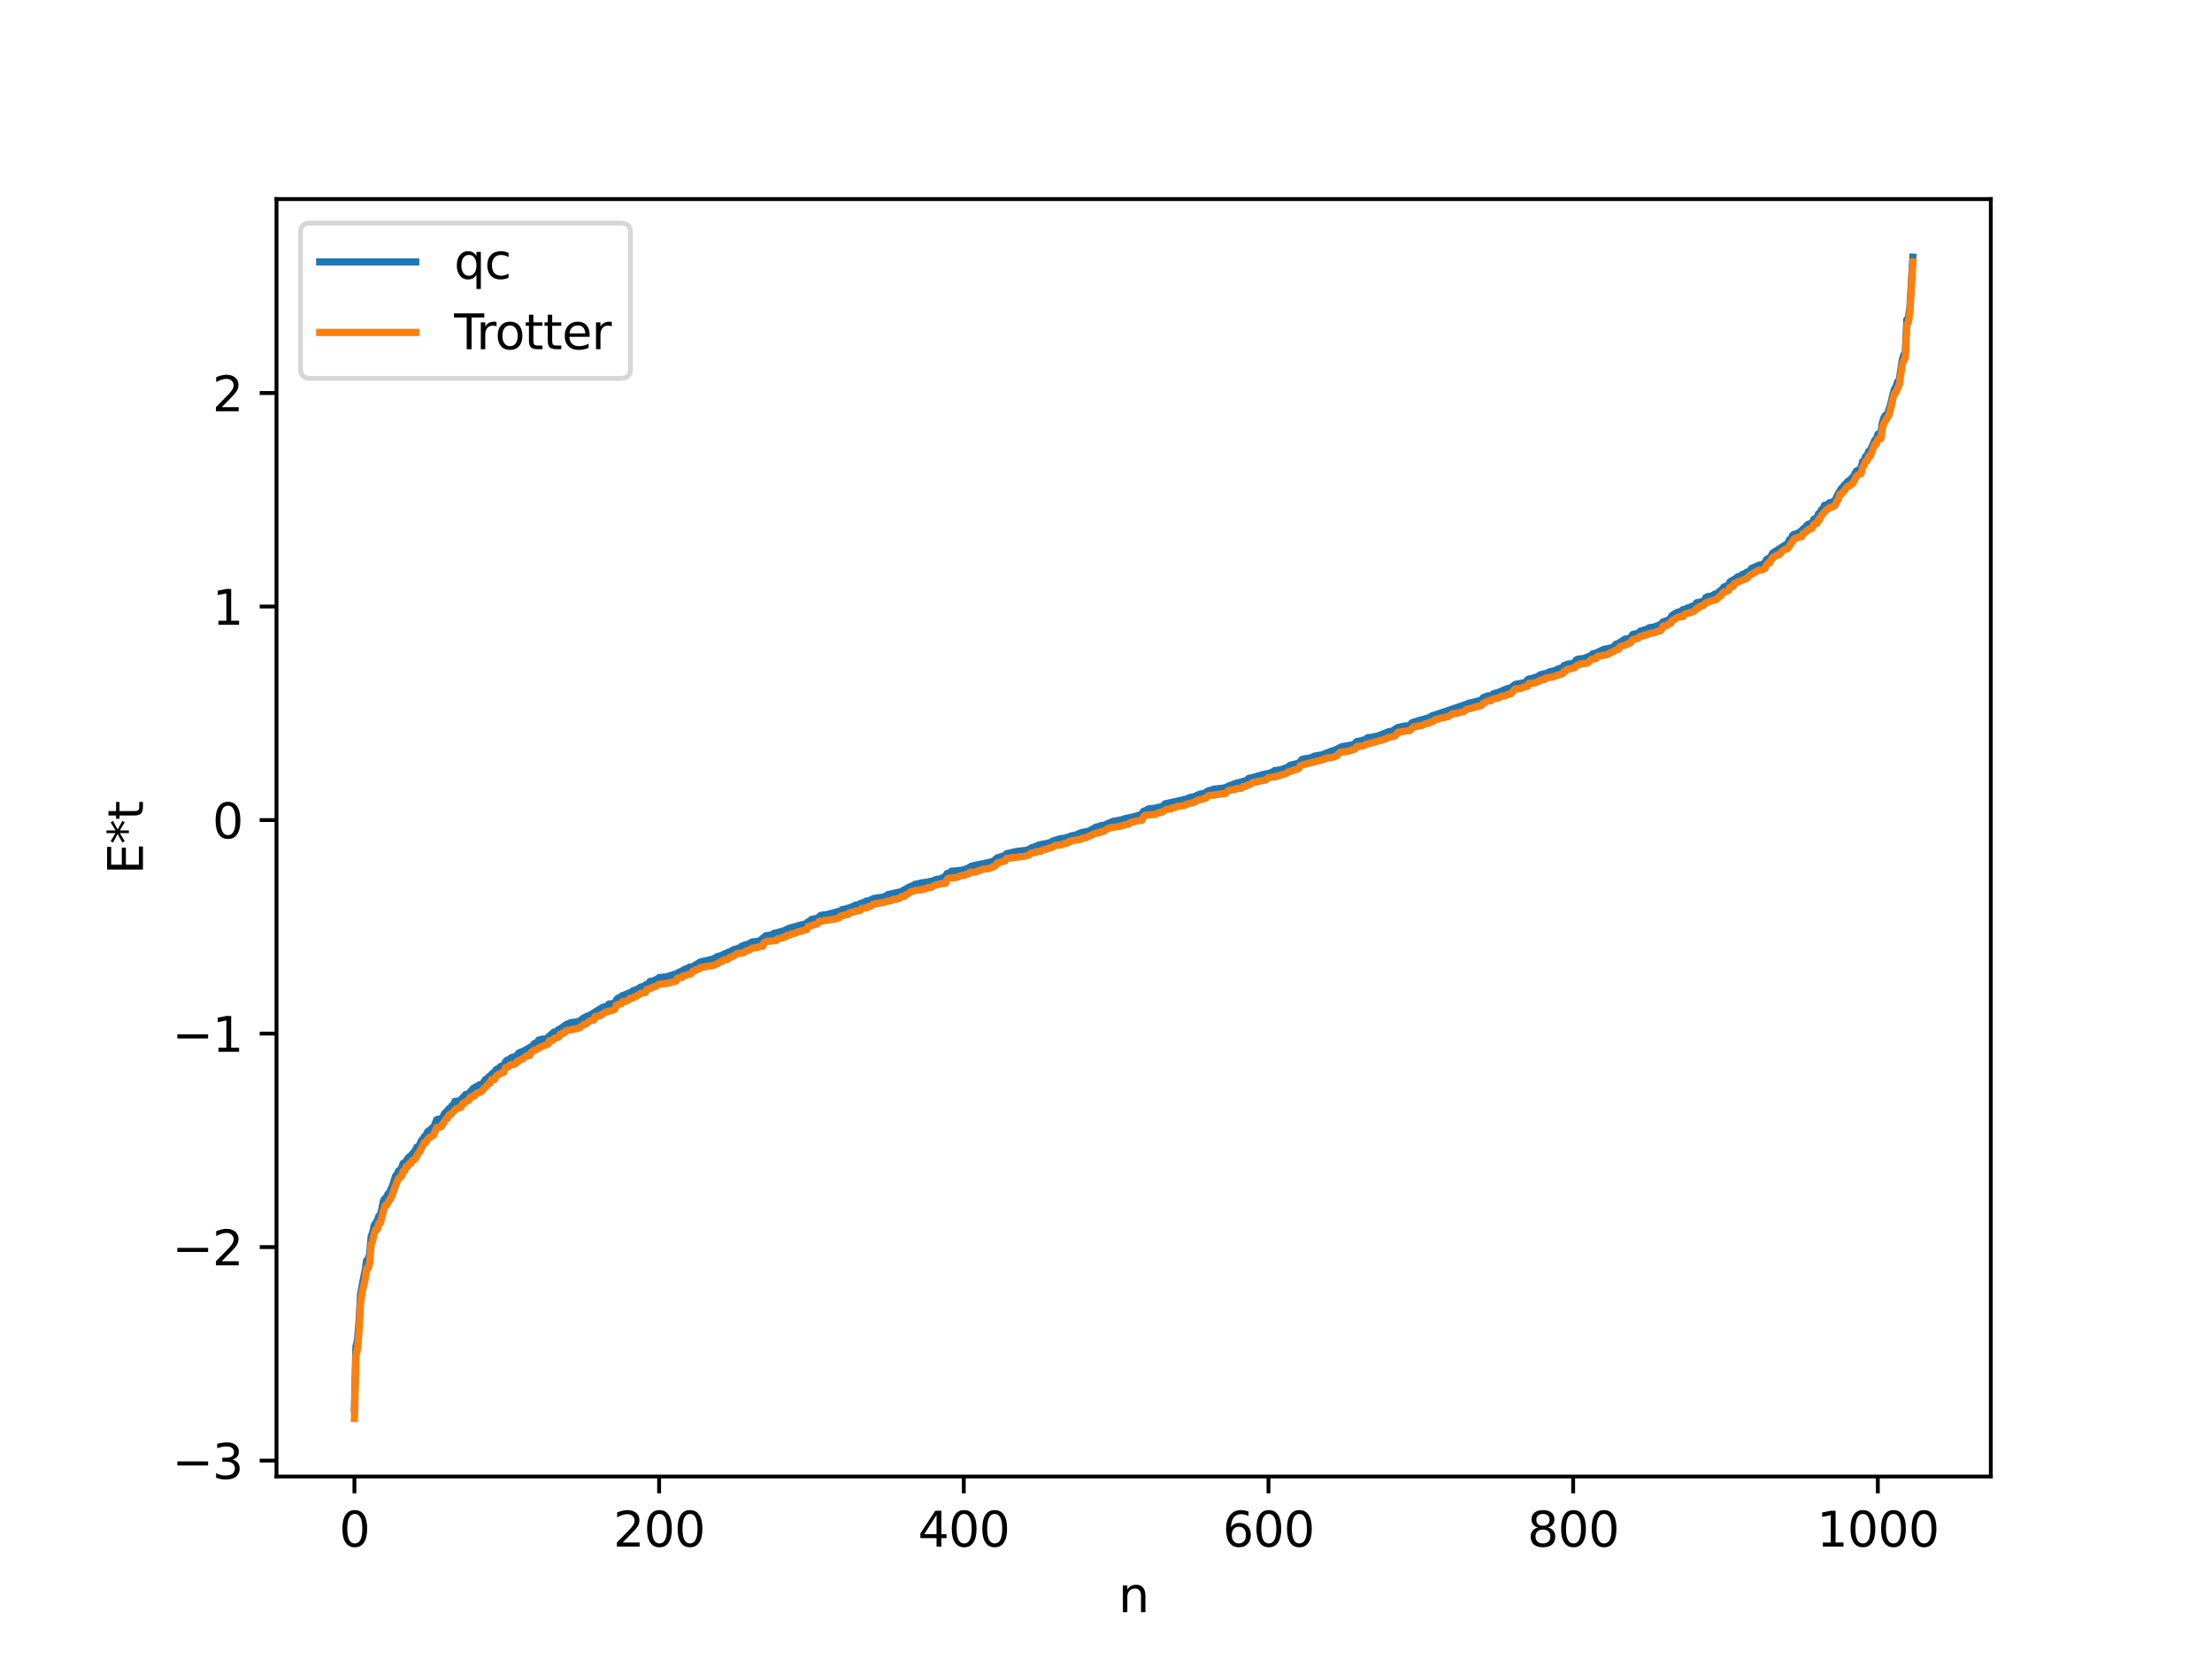 <?xml version="1.0" encoding="utf-8" standalone="no"?>
<!DOCTYPE svg PUBLIC "-//W3C//DTD SVG 1.1//EN"
  "http://www.w3.org/Graphics/SVG/1.1/DTD/svg11.dtd">
<svg xmlns:xlink="http://www.w3.org/1999/xlink" width="460.8pt" height="345.6pt" viewBox="0 0 460.8 345.6" xmlns="http://www.w3.org/2000/svg" version="1.1">
 <defs>
  <style type="text/css">*{stroke-linejoin: round; stroke-linecap: butt}</style>
 </defs>
 <g id="figure_1">
  <g id="patch_1">
   <path d="M 0 345.6 
L 460.8 345.6 
L 460.8 0 
L 0 0 
z
" style="fill: #ffffff"/>
  </g>
  <g id="axes_1">
   <g id="patch_2">
    <path d="M 57.6 307.584 
L 414.72 307.584 
L 414.72 41.472 
L 57.6 41.472 
z
" style="fill: #ffffff"/>
   </g>
   <g id="matplotlib.axis_1">
    <g id="xtick_1">
     <g id="line2d_1">
      <defs>
       <path id="m779cdfde58" d="M 0 0 
L 0 3.5 
" style="stroke: #000000; stroke-width: 0.8"/>
      </defs>
      <g>
       <use xlink:href="#m779cdfde58" x="73.833" y="307.584" style="stroke: #000000; stroke-width: 0.8"/>
      </g>
     </g>
     <g id="text_1">
      <!-- 0 -->
      <g transform="translate(70.651 322.182) scale(0.1 -0.1)">
       <defs>
        <path id="DejaVuSans-30" d="M 2034 4250 
Q 1547 4250 1301 3770 
Q 1056 3291 1056 2328 
Q 1056 1369 1301 889 
Q 1547 409 2034 409 
Q 2525 409 2770 889 
Q 3016 1369 3016 2328 
Q 3016 3291 2770 3770 
Q 2525 4250 2034 4250 
z
M 2034 4750 
Q 2819 4750 3233 4129 
Q 3647 3509 3647 2328 
Q 3647 1150 3233 529 
Q 2819 -91 2034 -91 
Q 1250 -91 836 529 
Q 422 1150 422 2328 
Q 422 3509 836 4129 
Q 1250 4750 2034 4750 
z
" transform="scale(0.016)"/>
       </defs>
       <use xlink:href="#DejaVuSans-30"/>
      </g>
     </g>
    </g>
    <g id="xtick_2">
     <g id="line2d_2">
      <g>
       <use xlink:href="#m779cdfde58" x="137.304" y="307.584" style="stroke: #000000; stroke-width: 0.8"/>
      </g>
     </g>
     <g id="text_2">
      <!-- 200 -->
      <g transform="translate(127.76 322.182) scale(0.1 -0.1)">
       <defs>
        <path id="DejaVuSans-32" d="M 1228 531 
L 3431 531 
L 3431 0 
L 469 0 
L 469 531 
Q 828 903 1448 1529 
Q 2069 2156 2228 2338 
Q 2531 2678 2651 2914 
Q 2772 3150 2772 3378 
Q 2772 3750 2511 3984 
Q 2250 4219 1831 4219 
Q 1534 4219 1204 4116 
Q 875 4013 500 3803 
L 500 4441 
Q 881 4594 1212 4672 
Q 1544 4750 1819 4750 
Q 2544 4750 2975 4387 
Q 3406 4025 3406 3419 
Q 3406 3131 3298 2873 
Q 3191 2616 2906 2266 
Q 2828 2175 2409 1742 
Q 1991 1309 1228 531 
z
" transform="scale(0.016)"/>
       </defs>
       <use xlink:href="#DejaVuSans-32"/>
       <use xlink:href="#DejaVuSans-30" x="63.623"/>
       <use xlink:href="#DejaVuSans-30" x="127.246"/>
      </g>
     </g>
    </g>
    <g id="xtick_3">
     <g id="line2d_3">
      <g>
       <use xlink:href="#m779cdfde58" x="200.775" y="307.584" style="stroke: #000000; stroke-width: 0.8"/>
      </g>
     </g>
     <g id="text_3">
      <!-- 400 -->
      <g transform="translate(191.231 322.182) scale(0.1 -0.1)">
       <defs>
        <path id="DejaVuSans-34" d="M 2419 4116 
L 825 1625 
L 2419 1625 
L 2419 4116 
z
M 2253 4666 
L 3047 4666 
L 3047 1625 
L 3713 1625 
L 3713 1100 
L 3047 1100 
L 3047 0 
L 2419 0 
L 2419 1100 
L 313 1100 
L 313 1709 
L 2253 4666 
z
" transform="scale(0.016)"/>
       </defs>
       <use xlink:href="#DejaVuSans-34"/>
       <use xlink:href="#DejaVuSans-30" x="63.623"/>
       <use xlink:href="#DejaVuSans-30" x="127.246"/>
      </g>
     </g>
    </g>
    <g id="xtick_4">
     <g id="line2d_4">
      <g>
       <use xlink:href="#m779cdfde58" x="264.246" y="307.584" style="stroke: #000000; stroke-width: 0.8"/>
      </g>
     </g>
     <g id="text_4">
      <!-- 600 -->
      <g transform="translate(254.702 322.182) scale(0.1 -0.1)">
       <defs>
        <path id="DejaVuSans-36" d="M 2113 2584 
Q 1688 2584 1439 2293 
Q 1191 2003 1191 1497 
Q 1191 994 1439 701 
Q 1688 409 2113 409 
Q 2538 409 2786 701 
Q 3034 994 3034 1497 
Q 3034 2003 2786 2293 
Q 2538 2584 2113 2584 
z
M 3366 4563 
L 3366 3988 
Q 3128 4100 2886 4159 
Q 2644 4219 2406 4219 
Q 1781 4219 1451 3797 
Q 1122 3375 1075 2522 
Q 1259 2794 1537 2939 
Q 1816 3084 2150 3084 
Q 2853 3084 3261 2657 
Q 3669 2231 3669 1497 
Q 3669 778 3244 343 
Q 2819 -91 2113 -91 
Q 1303 -91 875 529 
Q 447 1150 447 2328 
Q 447 3434 972 4092 
Q 1497 4750 2381 4750 
Q 2619 4750 2861 4703 
Q 3103 4656 3366 4563 
z
" transform="scale(0.016)"/>
       </defs>
       <use xlink:href="#DejaVuSans-36"/>
       <use xlink:href="#DejaVuSans-30" x="63.623"/>
       <use xlink:href="#DejaVuSans-30" x="127.246"/>
      </g>
     </g>
    </g>
    <g id="xtick_5">
     <g id="line2d_5">
      <g>
       <use xlink:href="#m779cdfde58" x="327.717" y="307.584" style="stroke: #000000; stroke-width: 0.8"/>
      </g>
     </g>
     <g id="text_5">
      <!-- 800 -->
      <g transform="translate(318.173 322.182) scale(0.1 -0.1)">
       <defs>
        <path id="DejaVuSans-38" d="M 2034 2216 
Q 1584 2216 1326 1975 
Q 1069 1734 1069 1313 
Q 1069 891 1326 650 
Q 1584 409 2034 409 
Q 2484 409 2743 651 
Q 3003 894 3003 1313 
Q 3003 1734 2745 1975 
Q 2488 2216 2034 2216 
z
M 1403 2484 
Q 997 2584 770 2862 
Q 544 3141 544 3541 
Q 544 4100 942 4425 
Q 1341 4750 2034 4750 
Q 2731 4750 3128 4425 
Q 3525 4100 3525 3541 
Q 3525 3141 3298 2862 
Q 3072 2584 2669 2484 
Q 3125 2378 3379 2068 
Q 3634 1759 3634 1313 
Q 3634 634 3220 271 
Q 2806 -91 2034 -91 
Q 1263 -91 848 271 
Q 434 634 434 1313 
Q 434 1759 690 2068 
Q 947 2378 1403 2484 
z
M 1172 3481 
Q 1172 3119 1398 2916 
Q 1625 2713 2034 2713 
Q 2441 2713 2670 2916 
Q 2900 3119 2900 3481 
Q 2900 3844 2670 4047 
Q 2441 4250 2034 4250 
Q 1625 4250 1398 4047 
Q 1172 3844 1172 3481 
z
" transform="scale(0.016)"/>
       </defs>
       <use xlink:href="#DejaVuSans-38"/>
       <use xlink:href="#DejaVuSans-30" x="63.623"/>
       <use xlink:href="#DejaVuSans-30" x="127.246"/>
      </g>
     </g>
    </g>
    <g id="xtick_6">
     <g id="line2d_6">
      <g>
       <use xlink:href="#m779cdfde58" x="391.188" y="307.584" style="stroke: #000000; stroke-width: 0.8"/>
      </g>
     </g>
     <g id="text_6">
      <!-- 1000 -->
      <g transform="translate(378.463 322.182) scale(0.1 -0.1)">
       <defs>
        <path id="DejaVuSans-31" d="M 794 531 
L 1825 531 
L 1825 4091 
L 703 3866 
L 703 4441 
L 1819 4666 
L 2450 4666 
L 2450 531 
L 3481 531 
L 3481 0 
L 794 0 
L 794 531 
z
" transform="scale(0.016)"/>
       </defs>
       <use xlink:href="#DejaVuSans-31"/>
       <use xlink:href="#DejaVuSans-30" x="63.623"/>
       <use xlink:href="#DejaVuSans-30" x="127.246"/>
       <use xlink:href="#DejaVuSans-30" x="190.869"/>
      </g>
     </g>
    </g>
    <g id="text_7">
     <!-- n -->
     <g transform="translate(232.991 335.861) scale(0.1 -0.1)">
      <defs>
       <path id="DejaVuSans-6e" d="M 3513 2113 
L 3513 0 
L 2938 0 
L 2938 2094 
Q 2938 2591 2744 2837 
Q 2550 3084 2163 3084 
Q 1697 3084 1428 2787 
Q 1159 2491 1159 1978 
L 1159 0 
L 581 0 
L 581 3500 
L 1159 3500 
L 1159 2956 
Q 1366 3272 1645 3428 
Q 1925 3584 2291 3584 
Q 2894 3584 3203 3211 
Q 3513 2838 3513 2113 
z
" transform="scale(0.016)"/>
      </defs>
      <use xlink:href="#DejaVuSans-6e"/>
     </g>
    </g>
   </g>
   <g id="matplotlib.axis_2">
    <g id="ytick_1">
     <g id="line2d_7">
      <defs>
       <path id="m718fd6b374" d="M 0 0 
L -3.5 0 
" style="stroke: #000000; stroke-width: 0.8"/>
      </defs>
      <g>
       <use xlink:href="#m718fd6b374" x="57.6" y="304.273" style="stroke: #000000; stroke-width: 0.8"/>
      </g>
     </g>
     <g id="text_8">
      <!-- −3 -->
      <g transform="translate(35.858 308.072) scale(0.1 -0.1)">
       <defs>
        <path id="DejaVuSans-2212" d="M 678 2272 
L 4684 2272 
L 4684 1741 
L 678 1741 
L 678 2272 
z
" transform="scale(0.016)"/>
        <path id="DejaVuSans-33" d="M 2597 2516 
Q 3050 2419 3304 2112 
Q 3559 1806 3559 1356 
Q 3559 666 3084 287 
Q 2609 -91 1734 -91 
Q 1441 -91 1130 -33 
Q 819 25 488 141 
L 488 750 
Q 750 597 1062 519 
Q 1375 441 1716 441 
Q 2309 441 2620 675 
Q 2931 909 2931 1356 
Q 2931 1769 2642 2001 
Q 2353 2234 1838 2234 
L 1294 2234 
L 1294 2753 
L 1863 2753 
Q 2328 2753 2575 2939 
Q 2822 3125 2822 3475 
Q 2822 3834 2567 4026 
Q 2313 4219 1838 4219 
Q 1578 4219 1281 4162 
Q 984 4106 628 3988 
L 628 4550 
Q 988 4650 1302 4700 
Q 1616 4750 1894 4750 
Q 2613 4750 3031 4423 
Q 3450 4097 3450 3541 
Q 3450 3153 3228 2886 
Q 3006 2619 2597 2516 
z
" transform="scale(0.016)"/>
       </defs>
       <use xlink:href="#DejaVuSans-2212"/>
       <use xlink:href="#DejaVuSans-33" x="83.789"/>
      </g>
     </g>
    </g>
    <g id="ytick_2">
     <g id="line2d_8">
      <g>
       <use xlink:href="#m718fd6b374" x="57.6" y="259.793" style="stroke: #000000; stroke-width: 0.8"/>
      </g>
     </g>
     <g id="text_9">
      <!-- −2 -->
      <g transform="translate(35.858 263.592) scale(0.1 -0.1)">
       <use xlink:href="#DejaVuSans-2212"/>
       <use xlink:href="#DejaVuSans-32" x="83.789"/>
      </g>
     </g>
    </g>
    <g id="ytick_3">
     <g id="line2d_9">
      <g>
       <use xlink:href="#m718fd6b374" x="57.6" y="215.313" style="stroke: #000000; stroke-width: 0.8"/>
      </g>
     </g>
     <g id="text_10">
      <!-- −1 -->
      <g transform="translate(35.858 219.113) scale(0.1 -0.1)">
       <use xlink:href="#DejaVuSans-2212"/>
       <use xlink:href="#DejaVuSans-31" x="83.789"/>
      </g>
     </g>
    </g>
    <g id="ytick_4">
     <g id="line2d_10">
      <g>
       <use xlink:href="#m718fd6b374" x="57.6" y="170.834" style="stroke: #000000; stroke-width: 0.8"/>
      </g>
     </g>
     <g id="text_11">
      <!-- 0 -->
      <g transform="translate(44.237 174.633) scale(0.1 -0.1)">
       <use xlink:href="#DejaVuSans-30"/>
      </g>
     </g>
    </g>
    <g id="ytick_5">
     <g id="line2d_11">
      <g>
       <use xlink:href="#m718fd6b374" x="57.6" y="126.354" style="stroke: #000000; stroke-width: 0.8"/>
      </g>
     </g>
     <g id="text_12">
      <!-- 1 -->
      <g transform="translate(44.237 130.153) scale(0.1 -0.1)">
       <use xlink:href="#DejaVuSans-31"/>
      </g>
     </g>
    </g>
    <g id="ytick_6">
     <g id="line2d_12">
      <g>
       <use xlink:href="#m718fd6b374" x="57.6" y="81.874" style="stroke: #000000; stroke-width: 0.8"/>
      </g>
     </g>
     <g id="text_13">
      <!-- 2 -->
      <g transform="translate(44.237 85.673) scale(0.1 -0.1)">
       <use xlink:href="#DejaVuSans-32"/>
      </g>
     </g>
    </g>
    <g id="text_14">
     <!-- E*t -->
     <g transform="translate(29.778 182.148) rotate(-90) scale(0.1 -0.1)">
      <defs>
       <path id="DejaVuSans-45" d="M 628 4666 
L 3578 4666 
L 3578 4134 
L 1259 4134 
L 1259 2753 
L 3481 2753 
L 3481 2222 
L 1259 2222 
L 1259 531 
L 3634 531 
L 3634 0 
L 628 0 
L 628 4666 
z
" transform="scale(0.016)"/>
       <path id="DejaVuSans-2a" d="M 3009 3897 
L 1888 3291 
L 3009 2681 
L 2828 2375 
L 1778 3009 
L 1778 1831 
L 1422 1831 
L 1422 3009 
L 372 2375 
L 191 2681 
L 1313 3291 
L 191 3897 
L 372 4206 
L 1422 3572 
L 1422 4750 
L 1778 4750 
L 1778 3572 
L 2828 4206 
L 3009 3897 
z
" transform="scale(0.016)"/>
       <path id="DejaVuSans-74" d="M 1172 4494 
L 1172 3500 
L 2356 3500 
L 2356 3053 
L 1172 3053 
L 1172 1153 
Q 1172 725 1289 603 
Q 1406 481 1766 481 
L 2356 481 
L 2356 0 
L 1766 0 
Q 1100 0 847 248 
Q 594 497 594 1153 
L 594 3053 
L 172 3053 
L 172 3500 
L 594 3500 
L 594 4494 
L 1172 4494 
z
" transform="scale(0.016)"/>
      </defs>
      <use xlink:href="#DejaVuSans-45"/>
      <use xlink:href="#DejaVuSans-2a" x="63.184"/>
      <use xlink:href="#DejaVuSans-74" x="113.184"/>
     </g>
    </g>
   </g>
   <g id="line2d_13">
    <path d="M 73.833 293.423 
L 74.15 280.536 
L 74.467 279.135 
L 74.785 275.434 
L 75.102 269.657 
L 75.737 266.256 
L 76.054 264.724 
L 76.372 262.56 
L 76.689 262.363 
L 77.006 261.306 
L 77.324 257.563 
L 77.641 256.715 
L 77.958 255.242 
L 78.593 254.282 
L 78.91 253.345 
L 79.228 253.05 
L 79.545 251.866 
L 79.862 250.166 
L 80.18 249.654 
L 80.497 249.434 
L 80.815 248.738 
L 81.132 248.408 
L 81.767 247.052 
L 82.401 244.992 
L 82.719 244.68 
L 83.036 243.907 
L 83.353 243.758 
L 83.671 243.258 
L 83.988 242.343 
L 84.305 242.285 
L 84.94 241.341 
L 85.258 240.971 
L 85.575 240.787 
L 86.527 239.64 
L 86.844 238.957 
L 87.162 238.853 
L 87.479 238.364 
L 87.796 237.583 
L 88.114 237.349 
L 88.431 236.723 
L 88.748 236.483 
L 89.066 235.772 
L 89.383 235.497 
L 89.7 235.443 
L 90.018 234.955 
L 90.335 234.908 
L 90.97 233.239 
L 91.922 233.016 
L 92.239 232.743 
L 92.557 232.033 
L 93.191 231.388 
L 93.509 230.971 
L 93.826 230.815 
L 94.143 230.357 
L 94.461 230.277 
L 94.778 229.434 
L 95.73 229.341 
L 96.682 228.398 
L 97 227.999 
L 97.634 227.831 
L 98.586 226.734 
L 99.856 225.994 
L 100.491 225.875 
L 101.125 224.877 
L 101.443 224.718 
L 102.712 223.514 
L 103.029 223.46 
L 103.347 222.807 
L 103.981 222.517 
L 104.299 222.149 
L 104.934 221.98 
L 105.251 221.259 
L 105.568 220.901 
L 106.203 220.657 
L 106.52 220.324 
L 107.472 220.087 
L 108.107 219.328 
L 109.059 218.974 
L 110.963 217.874 
L 111.281 217.41 
L 111.915 217.145 
L 112.233 216.659 
L 112.867 216.491 
L 113.82 216.384 
L 115.406 214.998 
L 116.041 214.872 
L 116.358 214.453 
L 116.676 214.379 
L 117.945 213.444 
L 118.897 213.035 
L 120.484 212.815 
L 120.801 212.667 
L 121.436 212.157 
L 122.388 211.653 
L 122.705 211.602 
L 125.562 209.838 
L 126.196 209.701 
L 126.514 209.558 
L 126.831 209.163 
L 128.1 209.003 
L 128.418 208.295 
L 128.735 207.942 
L 129.053 207.843 
L 129.687 207.383 
L 130.005 207.328 
L 130.322 207.151 
L 130.639 207.124 
L 130.957 206.868 
L 131.274 206.844 
L 131.909 206.37 
L 132.861 206.056 
L 133.496 205.602 
L 134.13 205.519 
L 134.448 205.183 
L 135.082 204.923 
L 135.4 204.458 
L 136.034 204.335 
L 136.986 203.959 
L 137.304 203.638 
L 138.891 203.493 
L 141.112 202.773 
L 141.429 202.522 
L 142.064 202.334 
L 142.381 202.06 
L 143.334 201.652 
L 143.651 201.463 
L 144.286 201.402 
L 145.872 200.41 
L 148.094 199.894 
L 148.411 199.859 
L 148.729 199.651 
L 149.046 199.608 
L 149.363 199.286 
L 150.315 199.047 
L 150.95 198.708 
L 152.22 198.175 
L 152.854 197.801 
L 153.172 197.758 
L 153.806 197.54 
L 154.124 197.533 
L 154.441 197.144 
L 154.758 197.071 
L 155.076 196.867 
L 155.71 196.761 
L 156.662 196.241 
L 157.932 196.076 
L 158.249 196.018 
L 159.519 194.941 
L 160.788 194.751 
L 161.105 194.492 
L 163.327 193.895 
L 164.279 193.408 
L 164.914 193.239 
L 167.135 192.607 
L 167.77 192.505 
L 168.405 191.995 
L 168.722 191.957 
L 169.039 191.535 
L 169.991 191.347 
L 170.309 191.317 
L 170.943 190.699 
L 172.213 190.524 
L 172.848 190.354 
L 173.482 190.21 
L 175.069 189.757 
L 175.386 189.508 
L 176.021 189.386 
L 176.656 189.2 
L 177.608 188.878 
L 178.243 188.544 
L 178.877 188.481 
L 179.195 188.219 
L 180.147 187.931 
L 180.464 187.708 
L 181.099 187.613 
L 182.051 187.15 
L 183.955 186.877 
L 184.59 186.648 
L 184.907 186.378 
L 187.129 185.894 
L 187.763 185.747 
L 188.398 185.329 
L 188.715 185.227 
L 189.35 184.789 
L 189.667 184.762 
L 189.985 184.54 
L 190.302 184.527 
L 190.62 184.203 
L 191.254 184.134 
L 191.889 183.922 
L 193.158 183.765 
L 193.793 183.605 
L 194.428 183.482 
L 195.062 183.184 
L 195.697 183.114 
L 196.332 182.894 
L 196.649 182.687 
L 196.967 182.647 
L 197.284 181.968 
L 197.919 181.787 
L 198.236 181.485 
L 200.14 181.317 
L 200.775 181.199 
L 201.727 180.83 
L 202.362 180.439 
L 203.948 180.07 
L 204.583 179.981 
L 206.487 179.536 
L 206.805 179.484 
L 207.439 178.993 
L 207.757 178.699 
L 209.343 178.233 
L 209.661 177.86 
L 211.565 177.403 
L 213.469 177.171 
L 214.104 177.061 
L 215.056 176.534 
L 215.373 176.487 
L 215.691 176.313 
L 216.008 176.278 
L 216.325 176.052 
L 218.864 175.524 
L 219.181 175.251 
L 220.768 174.749 
L 222.038 174.544 
L 223.307 174.089 
L 223.942 174.007 
L 225.211 173.46 
L 226.798 173.156 
L 228.385 172.274 
L 228.702 172.26 
L 229.337 171.992 
L 229.972 171.931 
L 231.876 171.099 
L 233.78 170.762 
L 234.415 170.514 
L 235.049 170.386 
L 236.001 170.187 
L 236.636 170.029 
L 237.588 169.699 
L 237.905 169.599 
L 238.223 169.004 
L 238.858 168.78 
L 239.175 168.522 
L 240.127 168.418 
L 240.762 168.355 
L 241.079 168.203 
L 241.714 168.132 
L 242.348 167.944 
L 242.666 167.458 
L 247.109 166.466 
L 248.061 166.068 
L 248.696 165.996 
L 249.965 165.418 
L 250.917 165.301 
L 251.552 164.805 
L 252.504 164.554 
L 252.821 164.398 
L 255.043 164.151 
L 255.677 163.895 
L 256.312 163.579 
L 256.629 163.564 
L 256.947 163.333 
L 257.264 163.322 
L 257.581 163.129 
L 257.899 163.105 
L 258.534 162.897 
L 259.803 162.538 
L 260.12 162.145 
L 261.072 161.948 
L 262.977 161.385 
L 264.563 161.042 
L 265.198 160.778 
L 265.515 160.533 
L 266.785 160.364 
L 268.372 159.79 
L 268.689 159.433 
L 270.593 158.982 
L 271.228 158.201 
L 271.862 158.067 
L 272.815 157.92 
L 273.132 157.85 
L 273.767 157.522 
L 274.719 157.362 
L 275.353 157.261 
L 277.258 156.526 
L 278.21 156.218 
L 279.479 155.559 
L 282.018 155.109 
L 282.653 154.472 
L 283.605 154.307 
L 283.922 154.172 
L 284.239 154.158 
L 284.557 154.018 
L 284.874 153.684 
L 285.826 153.574 
L 286.461 153.444 
L 287.096 153.297 
L 289.317 152.421 
L 289.952 152.341 
L 290.904 151.739 
L 291.221 151.54 
L 291.856 151.42 
L 292.491 151.265 
L 293.443 151.17 
L 293.76 151.014 
L 294.077 150.61 
L 294.712 150.334 
L 295.029 150.325 
L 295.347 150.167 
L 295.981 150.001 
L 297.886 149.45 
L 298.203 149.158 
L 299.155 148.852 
L 304.867 146.932 
L 306.137 146.437 
L 307.089 146.249 
L 307.724 146.067 
L 308.358 145.975 
L 308.676 145.729 
L 308.993 145.315 
L 309.945 144.968 
L 310.58 144.914 
L 311.215 144.487 
L 312.167 144.233 
L 314.071 143.426 
L 314.705 143.296 
L 315.658 142.578 
L 317.879 142.148 
L 318.196 141.61 
L 318.514 141.448 
L 319.148 141.332 
L 320.1 141.019 
L 320.418 140.964 
L 320.735 140.639 
L 321.37 140.418 
L 322.005 140.312 
L 322.957 139.914 
L 323.909 139.695 
L 324.861 139.267 
L 325.496 139.09 
L 325.813 138.638 
L 326.765 138.318 
L 327.717 138.231 
L 328.034 138.001 
L 328.352 137.479 
L 328.669 137.322 
L 329.939 137.163 
L 331.525 136.526 
L 331.843 136.172 
L 332.477 136.055 
L 334.064 135.279 
L 335.016 135.085 
L 335.651 134.946 
L 335.968 134.898 
L 336.603 134.211 
L 336.92 134.172 
L 338.507 133.134 
L 339.459 133.002 
L 339.777 132.701 
L 340.094 132.18 
L 341.363 131.902 
L 341.681 131.472 
L 341.998 131.454 
L 342.633 131.178 
L 343.267 131.044 
L 343.585 130.751 
L 344.537 130.633 
L 345.172 130.374 
L 345.489 130.364 
L 345.806 130.09 
L 346.124 130.072 
L 346.441 129.531 
L 346.758 129.486 
L 347.393 129.195 
L 347.71 129.176 
L 348.345 128.211 
L 349.297 127.601 
L 350.249 127.324 
L 350.567 126.999 
L 351.201 126.882 
L 351.519 126.651 
L 351.836 126.599 
L 352.471 126.287 
L 353.105 126.168 
L 353.423 125.572 
L 354.692 125.288 
L 355.01 125.271 
L 355.327 124.505 
L 355.644 124.305 
L 356.596 124.17 
L 357.231 123.753 
L 357.866 123.616 
L 358.183 123.173 
L 358.5 123.019 
L 359.135 122.28 
L 359.77 122.014 
L 360.087 121.96 
L 360.405 121.195 
L 361.674 120.46 
L 361.991 120.139 
L 362.626 120.034 
L 362.943 119.67 
L 363.578 119.457 
L 363.896 119.166 
L 364.213 119.154 
L 364.53 118.981 
L 364.848 118.426 
L 366.434 117.732 
L 367.069 117.618 
L 367.386 117.465 
L 367.704 117.119 
L 368.021 116.531 
L 368.339 116.347 
L 368.656 116.305 
L 369.291 115.206 
L 372.464 113.189 
L 372.781 112.434 
L 373.099 112.323 
L 373.416 111.542 
L 373.734 111.306 
L 374.368 111.156 
L 375.32 110.55 
L 375.638 110.164 
L 375.955 109.981 
L 376.59 109.273 
L 377.224 109.054 
L 377.542 108.966 
L 377.859 108.167 
L 378.494 107.892 
L 378.811 107.044 
L 379.129 106.945 
L 379.446 106.168 
L 379.763 106.142 
L 380.081 105.258 
L 380.398 105.233 
L 380.715 105.092 
L 381.033 104.767 
L 381.985 104.465 
L 382.302 104.142 
L 382.937 102.861 
L 383.572 101.78 
L 383.889 101.516 
L 384.206 101.046 
L 384.524 100.841 
L 384.841 100.375 
L 385.158 100.108 
L 385.476 100.005 
L 385.793 99.533 
L 386.11 99.477 
L 386.428 98.589 
L 386.745 98.107 
L 387.062 98.013 
L 387.697 97.47 
L 388.015 96.124 
L 388.332 96.013 
L 388.649 95.078 
L 388.967 94.919 
L 389.284 93.998 
L 389.601 93.938 
L 390.553 91.692 
L 390.871 91.518 
L 391.188 90.457 
L 391.823 90.133 
L 392.14 88.043 
L 392.458 87.009 
L 392.775 86.511 
L 393.092 86.494 
L 393.727 84.698 
L 394.362 82.072 
L 394.679 80.986 
L 394.996 80.528 
L 395.314 79.489 
L 395.631 79.244 
L 396.266 75.025 
L 396.583 73.973 
L 396.9 73.507 
L 397.218 66.551 
L 397.535 66.21 
L 397.853 64.128 
L 398.487 53.568 
L 398.487 53.568 
" clip-path="url(#pd2e9a1df4d)" style="fill: none; stroke: #1f77b4; stroke-width: 1.5; stroke-linecap: square"/>
   </g>
   <g id="line2d_14">
    <path d="M 73.833 295.488 
L 74.15 282.366 
L 74.467 281.082 
L 74.785 277.354 
L 75.102 271.549 
L 75.42 269.245 
L 76.054 266.559 
L 76.372 264.233 
L 76.689 264.233 
L 77.006 263.078 
L 77.324 259.277 
L 77.641 258.427 
L 77.958 257.016 
L 78.276 256.123 
L 78.593 256.123 
L 78.91 254.839 
L 79.228 254.794 
L 80.18 251.111 
L 80.497 251.111 
L 81.132 249.957 
L 81.449 249.599 
L 82.719 246.155 
L 83.036 245.466 
L 83.353 245.306 
L 83.671 244.977 
L 83.988 243.983 
L 84.305 243.895 
L 84.623 243.002 
L 84.94 243.002 
L 85.258 242.438 
L 85.575 242.369 
L 85.892 241.718 
L 86.21 241.672 
L 86.527 241.382 
L 86.844 240.698 
L 87.479 239.816 
L 88.431 237.99 
L 88.748 237.99 
L 89.066 237.312 
L 89.7 236.835 
L 90.335 236.478 
L 90.97 234.892 
L 91.605 234.85 
L 91.922 234.674 
L 92.874 233.166 
L 93.191 233.034 
L 93.509 232.345 
L 93.826 232.184 
L 95.096 230.956 
L 96.048 230.656 
L 96.365 229.88 
L 96.682 229.88 
L 97 229.489 
L 97.634 229.247 
L 97.952 228.596 
L 98.269 228.551 
L 98.586 228.261 
L 98.904 228.254 
L 99.221 227.814 
L 100.173 227.46 
L 100.491 227.194 
L 100.808 226.694 
L 101.125 226.492 
L 101.76 225.755 
L 102.077 225.646 
L 102.395 224.882 
L 103.029 224.868 
L 103.347 224.19 
L 103.981 223.714 
L 104.616 223.515 
L 104.934 223.356 
L 105.251 222.454 
L 105.886 222.233 
L 106.203 221.908 
L 106.52 221.771 
L 107.155 221.729 
L 107.472 221.553 
L 107.79 221.067 
L 108.107 221.005 
L 108.424 220.748 
L 108.742 220.68 
L 109.694 219.955 
L 110.329 219.873 
L 110.646 219.223 
L 110.963 219.063 
L 111.281 218.734 
L 111.598 218.706 
L 112.55 218.143 
L 114.137 217.534 
L 114.454 216.801 
L 115.089 216.759 
L 115.406 216.367 
L 116.041 216.126 
L 116.358 216.097 
L 116.676 215.474 
L 116.993 215.429 
L 117.31 215.139 
L 117.628 215.132 
L 117.945 214.692 
L 118.58 214.604 
L 119.215 214.455 
L 120.167 214.296 
L 120.801 214.073 
L 121.436 213.573 
L 121.753 213.371 
L 122.071 213.31 
L 122.705 212.79 
L 123.34 212.527 
L 123.658 212.524 
L 123.975 211.76 
L 124.927 211.634 
L 126.196 210.803 
L 126.514 210.785 
L 126.831 210.614 
L 127.466 210.539 
L 128.1 210.235 
L 128.418 209.332 
L 129.053 209.193 
L 129.37 209.111 
L 129.687 208.649 
L 130.322 208.607 
L 130.957 208.314 
L 131.274 207.952 
L 131.909 207.884 
L 132.226 207.626 
L 132.543 207.559 
L 132.861 207.281 
L 133.178 207.188 
L 133.496 206.923 
L 134.448 206.752 
L 134.765 206.102 
L 135.717 205.822 
L 136.034 205.612 
L 136.352 205.585 
L 137.304 205.053 
L 138.891 204.845 
L 139.525 204.713 
L 140.795 204.413 
L 141.112 203.789 
L 141.747 203.637 
L 142.064 203.637 
L 142.381 203.253 
L 142.699 203.246 
L 143.334 203.004 
L 143.968 202.894 
L 144.286 202.353 
L 144.603 202.308 
L 144.92 202.018 
L 145.238 202.011 
L 145.555 201.873 
L 145.872 201.571 
L 146.507 201.482 
L 147.142 201.334 
L 148.729 201.093 
L 149.998 200.451 
L 150.315 200.249 
L 150.633 200.188 
L 150.95 199.876 
L 151.585 199.856 
L 151.902 199.512 
L 152.854 199.144 
L 153.489 198.639 
L 154.758 198.513 
L 155.71 197.97 
L 156.028 197.947 
L 156.662 197.521 
L 157.615 197.417 
L 158.249 197.181 
L 158.884 197.113 
L 159.201 196.342 
L 159.836 196.085 
L 161.105 195.99 
L 161.74 195.906 
L 162.058 195.528 
L 162.692 195.486 
L 163.327 195.216 
L 163.644 195.193 
L 163.962 194.831 
L 164.596 194.762 
L 164.914 194.54 
L 165.548 194.437 
L 166.183 194.159 
L 168.087 193.63 
L 168.405 192.98 
L 170.309 192.463 
L 170.626 191.942 
L 171.578 191.8 
L 174.117 191.408 
L 174.752 191.217 
L 175.069 190.853 
L 176.339 190.516 
L 176.656 190.516 
L 176.973 190.132 
L 177.291 190.124 
L 177.925 189.883 
L 178.877 189.725 
L 179.195 189.656 
L 179.512 189.231 
L 180.464 189.125 
L 180.781 188.896 
L 181.099 188.889 
L 181.416 188.752 
L 181.734 188.449 
L 182.051 188.423 
L 182.368 188.242 
L 184.272 187.971 
L 184.907 187.715 
L 185.542 187.654 
L 186.177 187.339 
L 186.811 187.32 
L 187.129 187.128 
L 187.446 187.067 
L 187.763 186.755 
L 188.398 186.735 
L 188.715 186.39 
L 189.033 186.284 
L 189.667 185.801 
L 190.62 185.504 
L 191.254 185.41 
L 191.889 185.383 
L 192.206 185.214 
L 192.841 185.17 
L 193.158 184.934 
L 194.11 184.826 
L 194.745 184.371 
L 195.38 184.296 
L 195.697 184.15 
L 196.967 183.992 
L 197.284 183.221 
L 197.601 182.964 
L 199.188 182.785 
L 199.505 182.75 
L 200.14 182.406 
L 200.775 182.364 
L 201.41 182.094 
L 201.727 182.071 
L 202.044 181.718 
L 203.314 181.641 
L 203.631 181.419 
L 204.266 181.316 
L 204.583 181.116 
L 205.535 180.996 
L 206.17 180.898 
L 206.805 180.548 
L 207.122 180.508 
L 207.439 180.275 
L 207.757 179.769 
L 209.343 179.369 
L 209.661 178.821 
L 210.93 178.679 
L 213.469 178.376 
L 214.421 178.095 
L 214.739 177.731 
L 215.373 177.618 
L 215.691 177.597 
L 216.008 177.394 
L 216.643 177.335 
L 216.96 177.263 
L 217.277 177.01 
L 217.912 176.914 
L 218.547 176.651 
L 219.181 176.534 
L 219.816 176.11 
L 221.086 176.003 
L 221.403 175.811 
L 222.355 175.63 
L 222.672 175.328 
L 222.99 175.301 
L 223.307 175.121 
L 224.894 174.896 
L 225.211 174.809 
L 225.529 174.593 
L 226.163 174.532 
L 228.067 173.633 
L 229.02 173.47 
L 229.337 173.269 
L 229.972 173.163 
L 230.606 172.68 
L 231.558 172.382 
L 232.193 172.288 
L 233.145 172.196 
L 234.732 171.727 
L 235.049 171.704 
L 235.684 171.25 
L 236.319 171.174 
L 236.636 171.028 
L 237.905 170.87 
L 238.223 170.099 
L 238.54 169.842 
L 240.444 169.663 
L 240.762 169.629 
L 241.396 169.285 
L 242.031 169.208 
L 242.983 168.597 
L 243.935 168.519 
L 244.253 168.297 
L 244.887 168.194 
L 245.205 167.994 
L 246.157 167.874 
L 246.791 167.776 
L 247.109 167.559 
L 248.696 167.153 
L 249.648 166.647 
L 250.6 166.457 
L 250.917 166.269 
L 251.234 166.248 
L 251.552 165.847 
L 251.869 165.692 
L 252.821 165.657 
L 253.456 165.529 
L 255.36 165.254 
L 255.995 164.61 
L 257.264 164.475 
L 257.581 164.273 
L 258.534 164.214 
L 258.851 163.889 
L 259.486 163.793 
L 260.12 163.482 
L 260.438 163.413 
L 261.072 162.966 
L 261.707 162.882 
L 262.659 162.671 
L 263.611 162.509 
L 264.246 161.999 
L 265.833 161.775 
L 268.054 161.077 
L 268.372 160.824 
L 269.324 160.512 
L 269.641 160.368 
L 269.958 160.349 
L 270.593 160.041 
L 270.91 159.444 
L 275.353 158.317 
L 275.671 158.128 
L 275.988 158.116 
L 276.305 157.907 
L 277.575 157.79 
L 278.527 157.396 
L 279.162 156.707 
L 279.796 156.628 
L 280.431 156.573 
L 281.383 156.335 
L 281.7 156.163 
L 282.018 156.163 
L 282.335 155.973 
L 282.653 155.512 
L 283.922 155.398 
L 284.557 155.072 
L 288.365 154.032 
L 289.317 153.588 
L 290.586 153.336 
L 291.221 152.571 
L 291.856 152.436 
L 293.443 152.222 
L 293.76 152.154 
L 294.395 151.458 
L 296.299 151.092 
L 296.934 150.767 
L 297.568 150.671 
L 298.203 150.36 
L 298.52 150.291 
L 299.155 149.844 
L 299.472 149.838 
L 300.107 149.569 
L 300.742 149.525 
L 301.059 149.387 
L 301.694 149.256 
L 302.646 148.679 
L 303.598 148.566 
L 304.233 148.35 
L 304.867 148.281 
L 305.502 147.766 
L 307.089 147.39 
L 307.406 147.247 
L 307.724 147.227 
L 308.676 146.92 
L 308.993 146.514 
L 309.945 146.045 
L 310.58 145.953 
L 310.897 145.667 
L 312.167 145.396 
L 312.801 145.023 
L 313.436 144.981 
L 314.071 144.683 
L 314.705 144.556 
L 315.34 143.856 
L 315.658 143.514 
L 316.927 143.403 
L 317.562 143.042 
L 318.196 142.991 
L 318.514 142.391 
L 319.783 142.264 
L 320.418 141.951 
L 320.735 141.87 
L 321.053 141.631 
L 321.687 141.568 
L 322.005 141.253 
L 322.639 141.144 
L 323.274 141.073 
L 323.909 140.863 
L 325.496 140.322 
L 325.813 139.882 
L 326.13 139.842 
L 326.448 139.449 
L 327.082 139.314 
L 328.034 139.1 
L 328.352 138.706 
L 329.304 138.279 
L 330.573 138.182 
L 330.891 138.022 
L 331.525 137.368 
L 332.16 137.239 
L 332.477 137.17 
L 332.795 136.723 
L 333.429 136.66 
L 334.381 136.428 
L 334.699 136.418 
L 336.92 135.29 
L 337.238 135.229 
L 337.555 134.644 
L 338.824 134.283 
L 339.777 133.798 
L 340.094 133.287 
L 341.363 132.897 
L 341.681 132.546 
L 342.315 132.479 
L 342.633 132.275 
L 342.95 132.268 
L 343.267 132.074 
L 343.585 132.055 
L 343.902 131.901 
L 344.537 131.859 
L 345.172 131.561 
L 345.806 131.435 
L 346.124 131.153 
L 346.441 130.392 
L 347.076 130.384 
L 347.71 129.92 
L 348.028 129.869 
L 348.345 129.232 
L 348.662 129.142 
L 349.615 128.51 
L 350.567 128.447 
L 350.884 128.004 
L 351.201 127.812 
L 351.836 127.742 
L 352.153 127.563 
L 352.471 127.535 
L 353.105 127.2 
L 353.423 126.761 
L 353.74 126.72 
L 354.058 126.328 
L 354.692 126.193 
L 355.01 126.008 
L 355.327 125.584 
L 355.962 125.409 
L 356.279 125.215 
L 357.548 124.917 
L 358.183 124.235 
L 358.5 124.117 
L 358.818 123.601 
L 359.135 123.307 
L 359.453 123.297 
L 360.087 123.013 
L 360.405 122.308 
L 361.039 122.168 
L 361.357 121.523 
L 363.896 120.496 
L 364.53 119.802 
L 366.434 118.78 
L 367.069 118.738 
L 367.704 118.383 
L 368.021 117.624 
L 368.339 117.271 
L 368.656 117.264 
L 369.291 116.111 
L 369.608 116.021 
L 370.243 115.627 
L 370.56 115.568 
L 370.877 115.369 
L 371.195 114.883 
L 371.829 114.441 
L 372.147 114.414 
L 372.464 114.224 
L 373.099 113.206 
L 373.416 112.86 
L 373.734 112.288 
L 374.051 112.094 
L 375.32 111.796 
L 375.638 111.113 
L 375.955 110.996 
L 376.907 110.185 
L 377.224 110.175 
L 377.542 110.009 
L 377.859 109.186 
L 378.494 109.047 
L 378.811 108.179 
L 379.129 108.167 
L 379.446 107.375 
L 380.398 106.283 
L 381.35 105.658 
L 381.667 105.63 
L 382.302 105.262 
L 382.62 104.503 
L 382.937 104.052 
L 383.254 102.989 
L 383.572 102.974 
L 383.889 102.505 
L 384.206 102.248 
L 384.841 101.32 
L 385.158 101.276 
L 385.793 100.814 
L 386.11 100.477 
L 386.745 99.194 
L 387.062 98.915 
L 387.697 98.674 
L 388.015 97.33 
L 388.332 96.887 
L 388.649 96.065 
L 388.967 95.94 
L 389.284 95.057 
L 389.601 95.045 
L 390.553 92.536 
L 390.871 92.508 
L 391.188 91.538 
L 391.505 91.395 
L 391.823 91.381 
L 392.14 89.126 
L 392.458 88.155 
L 393.41 86.617 
L 393.727 85.696 
L 394.362 82.943 
L 394.679 81.936 
L 394.996 81.707 
L 395.314 80.803 
L 395.631 80.263 
L 396.266 76.005 
L 396.583 75.033 
L 396.9 74.57 
L 397.218 67.681 
L 397.535 67.142 
L 397.853 65.152 
L 398.487 54.56 
L 398.487 54.56 
" clip-path="url(#pd2e9a1df4d)" style="fill: none; stroke: #ff7f0e; stroke-width: 1.5; stroke-linecap: square"/>
   </g>
   <g id="patch_3">
    <path d="M 57.6 307.584 
L 57.6 41.472 
" style="fill: none; stroke: #000000; stroke-width: 0.8; stroke-linejoin: miter; stroke-linecap: square"/>
   </g>
   <g id="patch_4">
    <path d="M 414.72 307.584 
L 414.72 41.472 
" style="fill: none; stroke: #000000; stroke-width: 0.8; stroke-linejoin: miter; stroke-linecap: square"/>
   </g>
   <g id="patch_5">
    <path d="M 57.6 307.584 
L 414.72 307.584 
" style="fill: none; stroke: #000000; stroke-width: 0.8; stroke-linejoin: miter; stroke-linecap: square"/>
   </g>
   <g id="patch_6">
    <path d="M 57.6 41.472 
L 414.72 41.472 
" style="fill: none; stroke: #000000; stroke-width: 0.8; stroke-linejoin: miter; stroke-linecap: square"/>
   </g>
   <g id="legend_1">
    <g id="patch_7">
     <path d="M 64.6 78.828 
L 129.342 78.828 
Q 131.342 78.828 131.342 76.828 
L 131.342 48.472 
Q 131.342 46.472 129.342 46.472 
L 64.6 46.472 
Q 62.6 46.472 62.6 48.472 
L 62.6 76.828 
Q 62.6 78.828 64.6 78.828 
z
" style="fill: #ffffff; opacity: 0.8; stroke: #cccccc; stroke-linejoin: miter"/>
    </g>
    <g id="line2d_15">
     <path d="M 66.6 54.57 
L 76.6 54.57 
L 86.6 54.57 
" style="fill: none; stroke: #1f77b4; stroke-width: 1.5; stroke-linecap: square"/>
    </g>
    <g id="text_15">
     <!-- qc -->
     <g transform="translate(94.6 58.07) scale(0.1 -0.1)">
      <defs>
       <path id="DejaVuSans-71" d="M 947 1747 
Q 947 1113 1208 752 
Q 1469 391 1925 391 
Q 2381 391 2643 752 
Q 2906 1113 2906 1747 
Q 2906 2381 2643 2742 
Q 2381 3103 1925 3103 
Q 1469 3103 1208 2742 
Q 947 2381 947 1747 
z
M 2906 525 
Q 2725 213 2448 61 
Q 2172 -91 1784 -91 
Q 1150 -91 751 415 
Q 353 922 353 1747 
Q 353 2572 751 3078 
Q 1150 3584 1784 3584 
Q 2172 3584 2448 3432 
Q 2725 3281 2906 2969 
L 2906 3500 
L 3481 3500 
L 3481 -1331 
L 2906 -1331 
L 2906 525 
z
" transform="scale(0.016)"/>
       <path id="DejaVuSans-63" d="M 3122 3366 
L 3122 2828 
Q 2878 2963 2633 3030 
Q 2388 3097 2138 3097 
Q 1578 3097 1268 2742 
Q 959 2388 959 1747 
Q 959 1106 1268 751 
Q 1578 397 2138 397 
Q 2388 397 2633 464 
Q 2878 531 3122 666 
L 3122 134 
Q 2881 22 2623 -34 
Q 2366 -91 2075 -91 
Q 1284 -91 818 406 
Q 353 903 353 1747 
Q 353 2603 823 3093 
Q 1294 3584 2113 3584 
Q 2378 3584 2631 3529 
Q 2884 3475 3122 3366 
z
" transform="scale(0.016)"/>
      </defs>
      <use xlink:href="#DejaVuSans-71"/>
      <use xlink:href="#DejaVuSans-63" x="63.477"/>
     </g>
    </g>
    <g id="line2d_16">
     <path d="M 66.6 69.249 
L 76.6 69.249 
L 86.6 69.249 
" style="fill: none; stroke: #ff7f0e; stroke-width: 1.5; stroke-linecap: square"/>
    </g>
    <g id="text_16">
     <!-- Trotter -->
     <g transform="translate(94.6 72.749) scale(0.1 -0.1)">
      <defs>
       <path id="DejaVuSans-54" d="M -19 4666 
L 3928 4666 
L 3928 4134 
L 2272 4134 
L 2272 0 
L 1638 0 
L 1638 4134 
L -19 4134 
L -19 4666 
z
" transform="scale(0.016)"/>
       <path id="DejaVuSans-72" d="M 2631 2963 
Q 2534 3019 2420 3045 
Q 2306 3072 2169 3072 
Q 1681 3072 1420 2755 
Q 1159 2438 1159 1844 
L 1159 0 
L 581 0 
L 581 3500 
L 1159 3500 
L 1159 2956 
Q 1341 3275 1631 3429 
Q 1922 3584 2338 3584 
Q 2397 3584 2469 3576 
Q 2541 3569 2628 3553 
L 2631 2963 
z
" transform="scale(0.016)"/>
       <path id="DejaVuSans-6f" d="M 1959 3097 
Q 1497 3097 1228 2736 
Q 959 2375 959 1747 
Q 959 1119 1226 758 
Q 1494 397 1959 397 
Q 2419 397 2687 759 
Q 2956 1122 2956 1747 
Q 2956 2369 2687 2733 
Q 2419 3097 1959 3097 
z
M 1959 3584 
Q 2709 3584 3137 3096 
Q 3566 2609 3566 1747 
Q 3566 888 3137 398 
Q 2709 -91 1959 -91 
Q 1206 -91 779 398 
Q 353 888 353 1747 
Q 353 2609 779 3096 
Q 1206 3584 1959 3584 
z
" transform="scale(0.016)"/>
       <path id="DejaVuSans-65" d="M 3597 1894 
L 3597 1613 
L 953 1613 
Q 991 1019 1311 708 
Q 1631 397 2203 397 
Q 2534 397 2845 478 
Q 3156 559 3463 722 
L 3463 178 
Q 3153 47 2828 -22 
Q 2503 -91 2169 -91 
Q 1331 -91 842 396 
Q 353 884 353 1716 
Q 353 2575 817 3079 
Q 1281 3584 2069 3584 
Q 2775 3584 3186 3129 
Q 3597 2675 3597 1894 
z
M 3022 2063 
Q 3016 2534 2758 2815 
Q 2500 3097 2075 3097 
Q 1594 3097 1305 2825 
Q 1016 2553 972 2059 
L 3022 2063 
z
" transform="scale(0.016)"/>
      </defs>
      <use xlink:href="#DejaVuSans-54"/>
      <use xlink:href="#DejaVuSans-72" x="46.334"/>
      <use xlink:href="#DejaVuSans-6f" x="85.197"/>
      <use xlink:href="#DejaVuSans-74" x="146.379"/>
      <use xlink:href="#DejaVuSans-74" x="185.588"/>
      <use xlink:href="#DejaVuSans-65" x="224.797"/>
      <use xlink:href="#DejaVuSans-72" x="286.32"/>
     </g>
    </g>
   </g>
  </g>
 </g>
 <defs>
  <clipPath id="pd2e9a1df4d">
   <rect x="57.6" y="41.472" width="357.12" height="266.112"/>
  </clipPath>
 </defs>
</svg>
